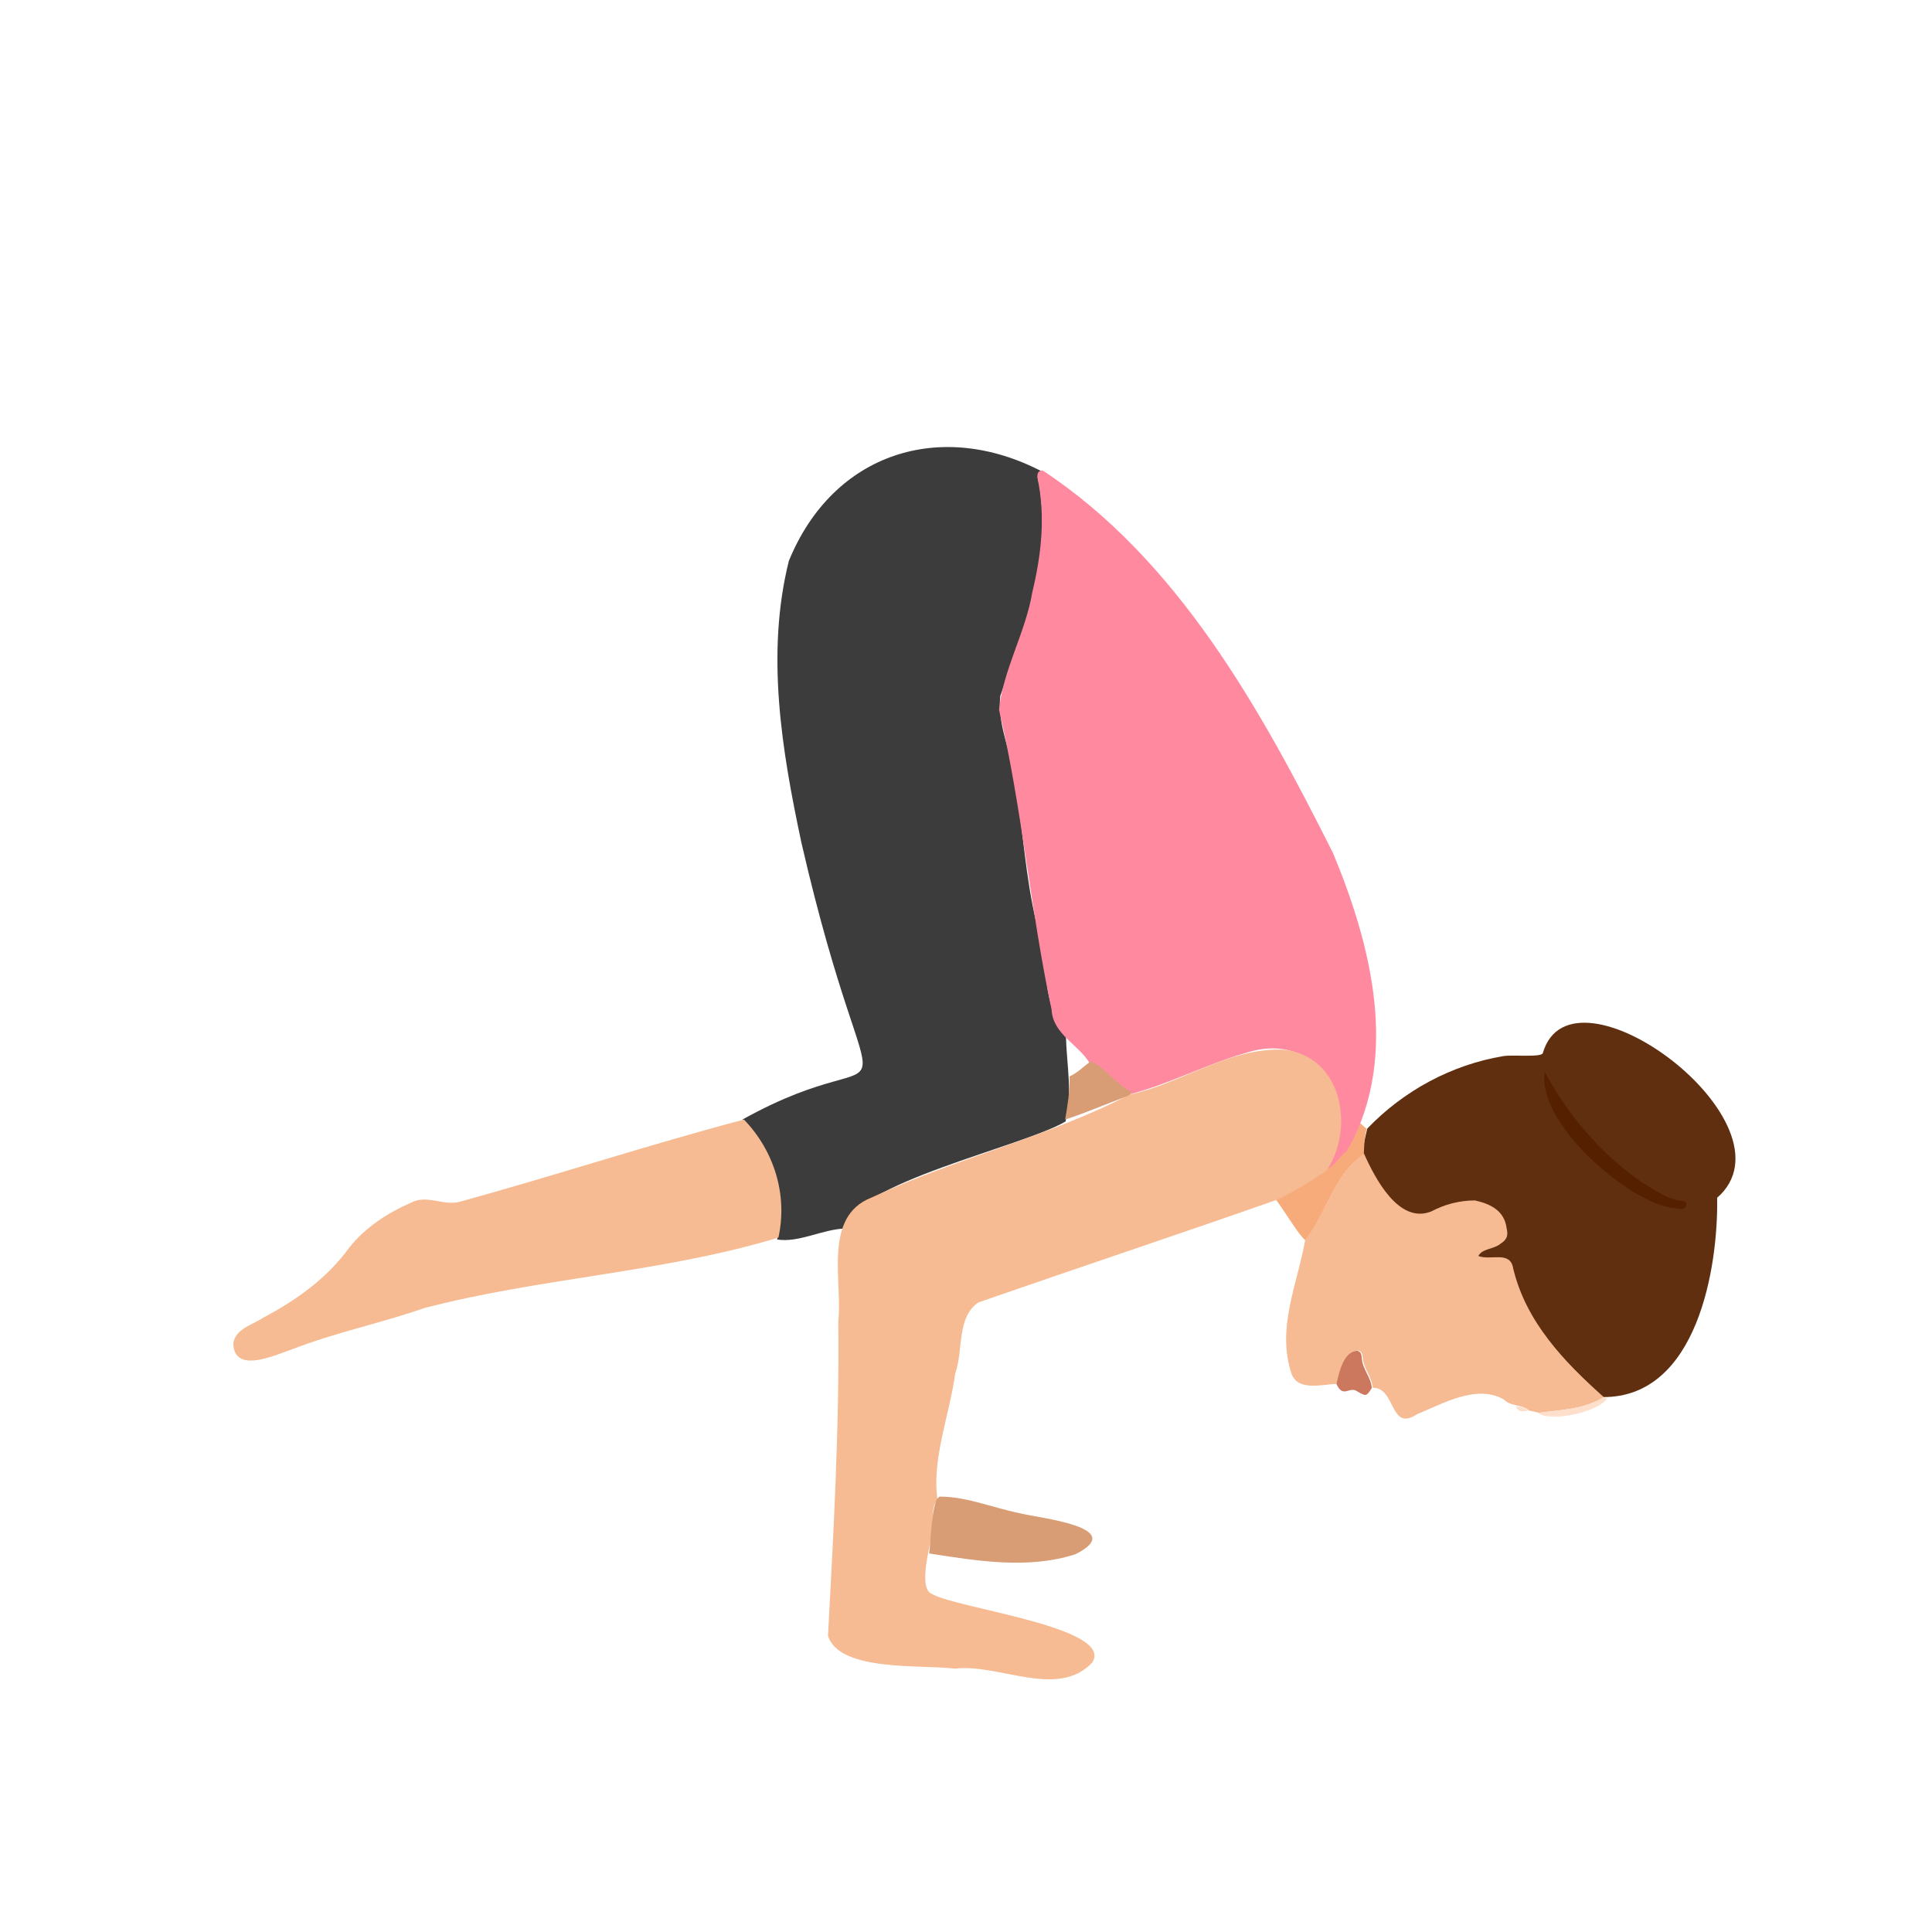 <svg width="497" height="497" viewBox="0 0 497 497" fill="none" xmlns="http://www.w3.org/2000/svg">
<path d="M386.711 271.683C373.366 273.917 361.07 280.593 351.728 290.318C341.363 330.52 388.429 322.659 389.031 326.193C392.299 339.997 402.154 350.278 412.385 359.393C436.665 359.499 442.027 325.943 441.732 308.123C463.286 289.278 404.307 245.294 396.889 270.897C396.506 272.087 389.155 271.273 386.711 271.683Z" fill="#602F0F"/>
<path d="M379.409 308.802C375.428 308.818 371.684 309.797 368.204 311.631C359.837 314.982 353.738 303.157 350.864 296.715C343.009 302.341 341.463 311.769 335.77 318.903C333.762 330.387 328.254 341.768 332.308 353.589C334.164 357.984 340.278 356.059 344.044 355.995C344.591 353.049 345.805 347.638 349.378 347.416C350.352 347.635 350.507 348.465 350.553 349.271C350.728 352.038 352.961 354.244 353.136 357.011C359.187 356.891 357.371 368.532 364.574 363.783C371.208 361.066 379.964 355.983 386.897 360.039C388.745 361.931 391.526 361.191 393.315 362.843C394.18 363.037 395.046 363.231 395.912 363.425C401.543 362.643 407.462 362.607 412.605 359.441C402.374 350.326 392.519 340.045 389.25 326.241C388.466 321.632 383.42 324.365 380.295 323.095C381.297 321.16 384.316 321.383 386.003 319.943C387.593 318.936 388.052 317.902 387.575 315.976C387.007 311.416 383.413 309.701 379.409 308.802Z" fill="#F6BB92"/>
<path d="M335.743 319.014C341.435 311.88 343.007 302.343 350.837 296.826C350.973 294.697 350.894 292.519 351.596 290.404C347.836 287.401 345.234 283.293 341.789 279.906C341.68 292.044 334.241 297.325 326.5 306.5C328.589 308.333 333.546 317.157 335.743 319.014Z" fill="#F7AB7B"/>
<path d="M352.893 357.072C352.718 354.305 350.461 352.207 350.31 349.332C350.264 348.526 350.109 347.695 349.135 347.477C345.562 347.698 344.456 353.133 343.801 356.055C345.561 359.86 347.12 356.459 349.174 357.943C351.385 359.234 351.493 359.258 352.893 357.072Z" fill="#CC785E"/>
<path d="M412.362 359.502C407.243 362.56 401.3 362.704 395.669 363.487C399.092 365.959 411.187 363.217 413.444 359.745C413.119 359.672 412.686 359.575 412.362 359.502Z" fill="#FEDFCB"/>
<path d="M393.072 362.901C392.292 361.817 391.113 362.007 389.923 361.74C390.581 363.366 391.76 363.175 393.072 362.901Z" fill="#FEDFCB"/>
<path d="M429.885 310.706C430.491 310.611 431.579 310.97 432.629 310.975C433.878 311.139 434.348 309.045 432.963 308.966C428.97 308.534 425.868 306.217 422.666 304.342C412.022 297.093 403.147 286.653 397.411 275.76C395.198 288.226 417.437 308.377 429.885 310.706Z" fill="#552000"/>
<path d="M199.897 318.851C205.459 319.759 211.525 316.229 217.39 316.027C219.008 304.43 262.992 295.051 274.114 288.496C275.934 281.235 274.417 274.075 274.215 266.814C267.946 258.545 269.665 246.746 266.531 237.065C263.801 225.568 263.194 213.769 261.273 202.071C260.565 194.407 256.419 186.642 257.329 178.978C263.598 161.834 270.272 143.681 267.441 125.126C267.238 123.815 266.126 121.596 268.249 121.394C242.162 107.679 214.357 116.352 202.931 144.286C196.965 168.187 201.111 193.096 206.166 216.795C225.074 298.884 234.175 263.991 191 287.992C198.684 296.06 202.324 307.657 199.897 318.851Z" fill="#3D3C3C"/>
<path d="M268.193 121C266.983 121.101 266.781 121.912 266.882 122.925C269 132.75 267.891 142.677 265.571 152.3C263.857 162.632 258.008 172.356 257 182.587C262.949 208.012 265.067 234.146 270.512 259.672C270.815 266.155 277.672 268.788 280.395 273.651C284.227 275.474 286.647 279.627 290.479 281.552C300.665 278.918 310.345 273.752 320.631 270.814C339.993 264.635 350.38 285.502 340.8 301C343.22 300.291 344.43 297.455 346.548 296.138C346.548 295.733 346.649 295.328 347.052 295.125C359.96 271.523 352.699 242.958 342.918 219.458C324.463 182.688 303.085 143.994 268.193 121Z" fill="#FF8AA0"/>
<path d="M341.454 300.869C348.488 289.818 345.226 271.635 330.138 270.028C316.171 269.425 303.835 278.768 290.582 281.581C269.988 292.33 245.623 298.056 224.112 308.102C211.674 313.025 216.772 329.5 215.65 339.948C215.956 366.871 214.427 394.196 213 420.818C215.956 430.161 237.263 428.151 245.623 429.256C256.939 427.85 272.129 437.193 280.999 427.649C286.708 418.608 246.133 413.786 239.812 410.069C236.04 408.763 239.302 397.813 239.71 394.497C240.016 392.79 239.506 386.36 241.239 386.26C239.506 375.611 244.298 364.058 245.725 353.309C247.866 347.482 246.031 338.742 251.74 335.025C277.125 326.185 303.122 317.545 328.303 308.705C333.5 306.5 341.454 301.083 341.454 300.869Z" fill="#F6BB92"/>
<path d="M200.247 318.362C202.665 307.349 199.138 296.037 191.38 288C166.998 294.45 142.818 302.387 118.335 309.135C114.003 310.325 109.872 307.15 105.64 309.432C99.696 312.012 93.953 315.783 89.923 320.843C84.18 328.781 76.422 334.337 67.858 338.902C65.037 340.787 60.503 341.779 59.999 345.649C60.302 353.587 70.881 348.526 75.314 347.038C86.296 342.771 97.983 340.39 109.066 336.52C138.989 328.682 170.525 327.392 200.247 318.362Z" fill="#F6BB92"/>
<path d="M239 399.62C251.342 401.527 264.393 403.752 276.635 399.832C290.597 392.84 267.024 390.509 262.168 389.238C255.389 387.86 248.712 385 241.832 385C239.607 385.212 239.404 397.713 239 399.62Z" fill="#D89D75"/>
<path d="M274 288C279.286 286.3 284.262 284.1 289.445 282.2C290.17 281.9 290.896 281.7 291 280.8C286.957 278.9 284.573 274.8 280.634 273C278.768 274.3 277.213 276 275.14 276.9C275.243 280.7 274.621 284.4 274 288Z" fill="#D89D75"/>
</svg>
